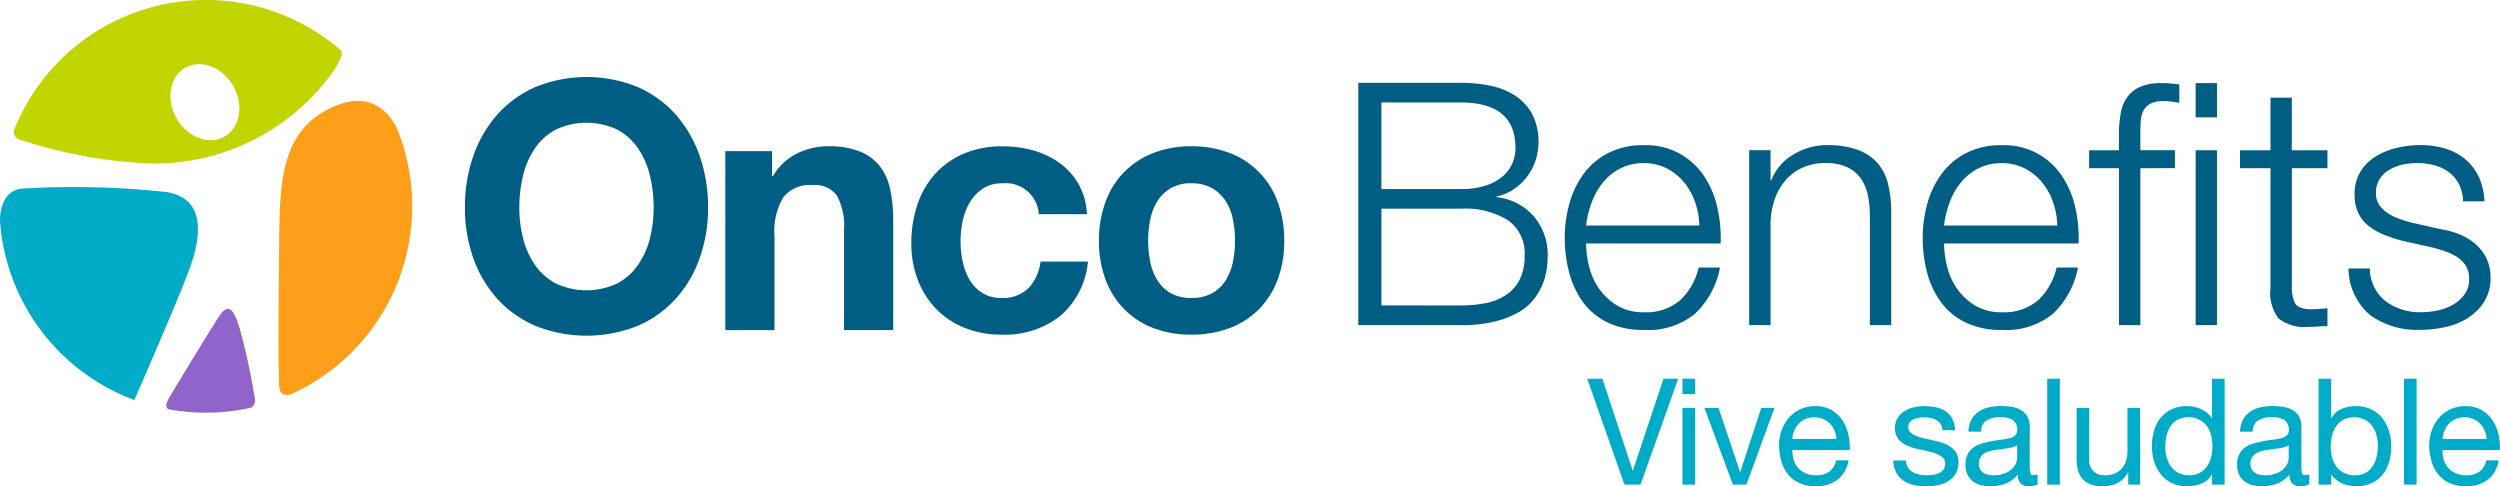 <svg xmlns="http://www.w3.org/2000/svg" width="223" height="43.373" viewBox="0 0 223 43.373">
  <g id="Group_13" data-name="Group 13" transform="translate(-86.912 -29.41)">
    <g id="Group_8" data-name="Group 8" transform="translate(86.912 29.41)">
      <path id="Path_28" data-name="Path 28" d="M98.889,88.567A18.418,18.418,0,0,1,86.914,72.648S86.772,69.9,88.9,69.712a76.652,76.652,0,0,1,12.871.313c3.436.562,3.124,3.811,2.124,6.622s-5,11.92-5,11.92" transform="translate(-86.912 -52.892)" fill="#00abc8"/>
      <path id="Path_29" data-name="Path 29" d="M130.205,104.55a18.582,18.582,0,0,1-7.347.156s-.522-.107,0-1,3.732-6.189,4.487-7.311,1.3-.928,1.953,1.567a58.423,58.423,0,0,1,1.218,5.744.817.817,0,0,1-.311.84" transform="translate(-107.79 -68.188)" fill="#9164cc"/>
      <path id="Path_30" data-name="Path 30" d="M147.9,77.218a18.429,18.429,0,0,0,9.665-22.956s-1.277-4.615-5.776-2.741-4.936,6-5,11.059-.118,13.057,0,14.057,1.109.581,1.109.581" transform="translate(-121.873 -42.074)" fill="#ff9e18"/>
      <path id="Path_31" data-name="Path 31" d="M119.061,33.9A18.41,18.41,0,0,0,89.929,40.95a.711.711,0,0,0,.308.852A43.006,43.006,0,0,0,101.9,43.989a19.621,19.621,0,0,0,15.162-6.56c2.662-3.072,2-3.526,2-3.526m-10.387,7.69c-1.4.795-3.312.065-4.276-1.63s-.614-3.714.783-4.509,3.312-.065,4.276,1.631.614,3.714-.783,4.509" transform="translate(-88.652 -29.41)" fill="#c2d500"/>
    </g>
    <g id="Group_11" data-name="Group 11" transform="translate(128.386 36.28)">
      <g id="Group_9" data-name="Group 9" transform="translate(0 0)">
        <path id="Path_32" data-name="Path 32" d="M187.489,53.005a11.025,11.025,0,0,1,2.131-3.691,9.758,9.758,0,0,1,3.413-2.471,12.077,12.077,0,0,1,9.126,0,9.787,9.787,0,0,1,3.4,2.471,11.026,11.026,0,0,1,2.131,3.691,13.784,13.784,0,0,1,.741,4.587,13.324,13.324,0,0,1-.741,4.494,10.738,10.738,0,0,1-2.131,3.63,9.8,9.8,0,0,1-3.4,2.425,12.267,12.267,0,0,1-9.126,0,9.767,9.767,0,0,1-3.413-2.425,10.738,10.738,0,0,1-2.131-3.63,13.314,13.314,0,0,1-.741-4.494,13.773,13.773,0,0,1,.741-4.587m4.432,7.289a7.285,7.285,0,0,0,1.035,2.362,5.3,5.3,0,0,0,1.853,1.684,6.423,6.423,0,0,0,5.56,0,5.313,5.313,0,0,0,1.853-1.684,7.3,7.3,0,0,0,1.034-2.362,11.218,11.218,0,0,0,.324-2.7,12.06,12.06,0,0,0-.324-2.811,7.449,7.449,0,0,0-1.034-2.425,5.267,5.267,0,0,0-1.853-1.7,6.423,6.423,0,0,0-5.56,0,5.253,5.253,0,0,0-1.853,1.7,7.432,7.432,0,0,0-1.035,2.425,12.083,12.083,0,0,0-.324,2.811,11.239,11.239,0,0,0,.324,2.7" transform="translate(-186.748 -45.948)" fill="#005d83"/>
        <path id="Path_33" data-name="Path 33" d="M246.816,61.249v2.224h.093a5.024,5.024,0,0,1,2.161-2.023,6.256,6.256,0,0,1,2.718-.634,7.442,7.442,0,0,1,2.888.479,4.289,4.289,0,0,1,1.776,1.328,5.158,5.158,0,0,1,.911,2.069,12.937,12.937,0,0,1,.263,2.7v9.822H253.24V68.2a5.6,5.6,0,0,0-.618-2.949,2.392,2.392,0,0,0-2.193-.973,3.038,3.038,0,0,0-2.594,1.065,5.921,5.921,0,0,0-.8,3.506v8.37h-4.386V61.249Z" transform="translate(-219.425 -54.64)" fill="#005d83"/>
        <path id="Path_34" data-name="Path 34" d="M290.731,64.122a3.087,3.087,0,0,0-1.761.479,3.8,3.8,0,0,0-1.158,1.235,5.327,5.327,0,0,0-.634,1.668,9.059,9.059,0,0,0-.185,1.806,8.687,8.687,0,0,0,.185,1.761,5.456,5.456,0,0,0,.6,1.622,3.453,3.453,0,0,0,1.127,1.189,3.094,3.094,0,0,0,1.729.464,3.215,3.215,0,0,0,2.425-.881,4.166,4.166,0,0,0,1.066-2.363h4.231a7.234,7.234,0,0,1-2.471,4.85,7.975,7.975,0,0,1-5.219,1.668,8.753,8.753,0,0,1-3.29-.6,7.3,7.3,0,0,1-2.548-1.684,7.656,7.656,0,0,1-1.637-2.579,8.936,8.936,0,0,1-.587-3.289,10.628,10.628,0,0,1,.54-3.443,7.721,7.721,0,0,1,1.591-2.748,7.267,7.267,0,0,1,2.563-1.807,8.716,8.716,0,0,1,3.459-.648,10.033,10.033,0,0,1,2.734.37,7.323,7.323,0,0,1,2.347,1.127,5.829,5.829,0,0,1,2.425,4.556h-4.293a2.941,2.941,0,0,0-3.243-2.749" transform="translate(-242.786 -54.64)" fill="#005d83"/>
        <path id="Path_35" data-name="Path 35" d="M323.469,65.775a7.3,7.3,0,0,1,4.261-4.355,9.113,9.113,0,0,1,3.4-.6,9.228,9.228,0,0,1,3.413.6,7.272,7.272,0,0,1,4.278,4.355,9.812,9.812,0,0,1,.587,3.475,9.677,9.677,0,0,1-.587,3.458,7.5,7.5,0,0,1-1.668,2.642,7.273,7.273,0,0,1-2.61,1.682,9.455,9.455,0,0,1-3.413.588,9.336,9.336,0,0,1-3.4-.588,7.3,7.3,0,0,1-2.594-1.682,7.5,7.5,0,0,1-1.667-2.642,9.657,9.657,0,0,1-.587-3.458,9.792,9.792,0,0,1,.587-3.475m3.984,5.344a4.949,4.949,0,0,0,.633,1.636,3.364,3.364,0,0,0,1.189,1.159,3.621,3.621,0,0,0,1.853.433A3.71,3.71,0,0,0,333,73.913a3.334,3.334,0,0,0,1.2-1.159,4.977,4.977,0,0,0,.633-1.636,9.362,9.362,0,0,0,.185-1.869,9.6,9.6,0,0,0-.185-1.885,4.832,4.832,0,0,0-.633-1.637A3.528,3.528,0,0,0,333,64.57a3.623,3.623,0,0,0-1.869-.448,3.373,3.373,0,0,0-3.043,1.606,4.805,4.805,0,0,0-.633,1.637,9.6,9.6,0,0,0-.185,1.885,9.362,9.362,0,0,0,.185,1.869" transform="translate(-266.329 -54.641)" fill="#005d83"/>
      </g>
      <g id="Group_10" data-name="Group 10" transform="translate(79.69 0.516)">
        <path id="Path_36" data-name="Path 36" d="M425.1,71.475a5.842,5.842,0,0,0,.922,1.981,5.255,5.255,0,0,0,1.6,1.451,4.483,4.483,0,0,0,2.328.574,4.632,4.632,0,0,0,3.266-1.088,5.715,5.715,0,0,0,1.633-2.9h1.905a7.616,7.616,0,0,1-2.222,4.113,6.627,6.627,0,0,1-4.581,1.452,7.263,7.263,0,0,1-3.19-.65,5.878,5.878,0,0,1-2.192-1.784,7.75,7.75,0,0,1-1.254-2.631,11.925,11.925,0,0,1-.409-3.159,11.3,11.3,0,0,1,.409-3.024,8.111,8.111,0,0,1,1.254-2.645,6.29,6.29,0,0,1,2.192-1.874,6.74,6.74,0,0,1,3.19-.711,6.172,6.172,0,0,1,5.367,2.736,8.206,8.206,0,0,1,1.194,2.812,12.307,12.307,0,0,1,.3,3.22h-12a8.437,8.437,0,0,0,.287,2.132m9.434-5.821a5.752,5.752,0,0,0-.983-1.769,4.887,4.887,0,0,0-1.542-1.24,4.427,4.427,0,0,0-2.056-.468,4.491,4.491,0,0,0-2.086.468,4.874,4.874,0,0,0-1.541,1.24,6.111,6.111,0,0,0-1.013,1.784,8.691,8.691,0,0,0-.5,2.071h10.1a6.931,6.931,0,0,0-.378-2.086" transform="translate(-404.494 -55.014)" fill="#005d83"/>
        <path id="Path_37" data-name="Path 37" d="M464.408,61.029v2.691h.06a4.572,4.572,0,0,1,1.936-2.283,5.685,5.685,0,0,1,3.053-.862,7.682,7.682,0,0,1,2.736.424,4.328,4.328,0,0,1,1.769,1.194,4.455,4.455,0,0,1,.937,1.89,10.624,10.624,0,0,1,.272,2.509V76.63h-1.905V66.894a9.027,9.027,0,0,0-.181-1.859,3.956,3.956,0,0,0-.635-1.5,3.082,3.082,0,0,0-1.225-1,4.491,4.491,0,0,0-1.92-.363,4.846,4.846,0,0,0-2.041.409,4.429,4.429,0,0,0-1.512,1.118,5.162,5.162,0,0,0-.967,1.693,6.889,6.889,0,0,0-.378,2.132v9.1H462.5v-15.6Z" transform="translate(-427.638 -55.014)" fill="#005d83"/>
        <path id="Path_38" data-name="Path 38" d="M501.96,71.475a5.842,5.842,0,0,0,.923,1.981,5.275,5.275,0,0,0,1.6,1.451,4.481,4.481,0,0,0,2.328.574,4.632,4.632,0,0,0,3.266-1.088,5.723,5.723,0,0,0,1.632-2.9h1.905a7.613,7.613,0,0,1-2.223,4.113,6.625,6.625,0,0,1-4.58,1.452,7.259,7.259,0,0,1-3.19-.65,5.879,5.879,0,0,1-2.193-1.784,7.758,7.758,0,0,1-1.255-2.631,11.959,11.959,0,0,1-.409-3.159,11.336,11.336,0,0,1,.409-3.024,8.12,8.12,0,0,1,1.255-2.645,6.291,6.291,0,0,1,2.193-1.874,6.737,6.737,0,0,1,3.19-.711,6.168,6.168,0,0,1,5.366,2.736,8.189,8.189,0,0,1,1.194,2.812,12.272,12.272,0,0,1,.3,3.22h-12a8.436,8.436,0,0,0,.287,2.132m9.433-5.821a5.732,5.732,0,0,0-.982-1.769,4.89,4.89,0,0,0-1.543-1.24,4.423,4.423,0,0,0-2.055-.468,4.494,4.494,0,0,0-2.087.468,4.895,4.895,0,0,0-1.542,1.24,6.168,6.168,0,0,0-1.013,1.784,8.689,8.689,0,0,0-.5,2.071h10.1a6.88,6.88,0,0,0-.378-2.086" transform="translate(-449.423 -55.014)" fill="#005d83"/>
        <path id="Path_39" data-name="Path 39" d="M540.069,54.844v14h-1.906v-14H535.5v-1.6h2.661V51.821a10.487,10.487,0,0,1,.152-1.844,3.59,3.59,0,0,1,.575-1.452,2.762,2.762,0,0,1,1.164-.937,4.613,4.613,0,0,1,1.889-.333c.282,0,.544.011.786.03s.514.051.817.091v1.633q-.394-.06-.726-.106a4.844,4.844,0,0,0-.665-.045,2.463,2.463,0,0,0-1.209.242,1.479,1.479,0,0,0-.62.649,2.486,2.486,0,0,0-.226.953q-.031.543-.03,1.179v1.36h3.084v1.6Z" transform="translate(-470.313 -47.228)" fill="#005d83"/>
        <path id="Path_40" data-name="Path 40" d="M560.262,50.31h-1.9V47.255h1.9Zm0,18.534h-1.9v-15.6h1.9Z" transform="translate(-483.674 -47.228)" fill="#005d83"/>
        <path id="Path_41" data-name="Path 41" d="M575.692,55.072v1.6h-3.175V67.2a3.418,3.418,0,0,0,.257,1.467q.258.529,1.285.59a14.814,14.814,0,0,0,1.633-.091v1.6q-.423,0-.846.03c-.283.02-.565.03-.847.03a3.764,3.764,0,0,1-2.661-.741,3.732,3.732,0,0,1-.726-2.736V56.674h-2.721v-1.6h2.721V50.385h1.9v4.687Z" transform="translate(-489.247 -49.057)" fill="#005d83"/>
        <path id="Path_42" data-name="Path 42" d="M601.039,64.067a3.1,3.1,0,0,0-.892-1.073,3.719,3.719,0,0,0-1.285-.62,5.9,5.9,0,0,0-1.542-.2,6.325,6.325,0,0,0-1.285.135,3.991,3.991,0,0,0-1.194.454,2.572,2.572,0,0,0-.876.832,2.29,2.29,0,0,0-.333,1.27,1.778,1.778,0,0,0,.318,1.073,2.8,2.8,0,0,0,.8.741,5.067,5.067,0,0,0,1.058.5q.574.2,1.058.318l2.54.574a7.263,7.263,0,0,1,1.618.438,5.232,5.232,0,0,1,1.421.832,4.074,4.074,0,0,1,1.013,1.27,3.818,3.818,0,0,1,.393,1.783,3.907,3.907,0,0,1-.574,2.162,4.693,4.693,0,0,1-1.466,1.451,6.253,6.253,0,0,1-2.011.8,10.457,10.457,0,0,1-2.207.241,7.17,7.17,0,0,1-4.46-1.3,5.53,5.53,0,0,1-1.95-4.172h1.9a3.757,3.757,0,0,0,1.407,2.917,5.093,5.093,0,0,0,3.19.983,7.137,7.137,0,0,0,1.436-.151,4.617,4.617,0,0,0,1.376-.513,3.292,3.292,0,0,0,1.043-.923,2.269,2.269,0,0,0,.409-1.375,2.188,2.188,0,0,0-.288-1.164,2.494,2.494,0,0,0-.771-.786,4.9,4.9,0,0,0-1.1-.529q-.619-.211-1.255-.363l-2.449-.544a13.878,13.878,0,0,1-1.723-.559,5.47,5.47,0,0,1-1.375-.787,3.276,3.276,0,0,1-.922-1.149,3.8,3.8,0,0,1-.333-1.678,3.755,3.755,0,0,1,.529-2.026,4.128,4.128,0,0,1,1.375-1.36,6.448,6.448,0,0,1,1.89-.756,9.17,9.17,0,0,1,2.071-.242,7.641,7.641,0,0,1,2.192.3,5.036,5.036,0,0,1,1.783.937,4.608,4.608,0,0,1,1.225,1.572,5.649,5.649,0,0,1,.513,2.208h-1.9a3.6,3.6,0,0,0-.362-1.527" transform="translate(-502.862 -55.014)" fill="#005d83"/>
        <path id="Path_43" data-name="Path 43" d="M387.721,47.189a13.017,13.017,0,0,1,2.618.258,6.33,6.33,0,0,1,2.21.877,4.662,4.662,0,0,1,1.529,1.635,5.541,5.541,0,0,1,.3,4.178,5.011,5.011,0,0,1-.772,1.453,4.912,4.912,0,0,1-1.181,1.105,4.376,4.376,0,0,1-1.529.635v.061a5.092,5.092,0,0,1,3.33,1.71,5.251,5.251,0,0,1,1.241,3.558,8.55,8.55,0,0,1-.09,1.165,5.743,5.743,0,0,1-.364,1.332,5.589,5.589,0,0,1-.788,1.347,4.647,4.647,0,0,1-1.377,1.166,8.268,8.268,0,0,1-2.119.818,12.419,12.419,0,0,1-3.012.318h-9.143V47.189Zm0,9.476a7.125,7.125,0,0,0,2.15-.288,4.462,4.462,0,0,0,1.513-.787,3.24,3.24,0,0,0,.909-1.166,3.4,3.4,0,0,0,.3-1.422q0-4.057-4.874-4.057h-7.084v7.72Zm0,10.384a11.6,11.6,0,0,0,2.18-.2,4.985,4.985,0,0,0,1.817-.712,3.633,3.633,0,0,0,1.241-1.377,4.615,4.615,0,0,0,.454-2.165,3.594,3.594,0,0,0-1.468-3.133,7.234,7.234,0,0,0-4.224-1.044h-7.084v8.628Z" transform="translate(-378.578 -47.189)" fill="#005d83"/>
      </g>
    </g>
    <g id="Group_12" data-name="Group 12" transform="translate(228.493 63.19)">
      <path id="Path_44" data-name="Path 44" d="M431.048,120.172l-3.321-9.447h1.35l2.7,8.19h.027l2.726-8.19h1.31l-3.361,9.447Z" transform="translate(-427.727 -110.725)" fill="#00abc8"/>
      <path id="Path_45" data-name="Path 45" d="M448.176,112.1v-1.376H449.3V112.1Zm1.125,1.231v6.841h-1.125v-6.841Z" transform="translate(-439.681 -110.725)" fill="#00abc8"/>
      <path id="Path_46" data-name="Path 46" d="M455.43,123.841,452.89,117h1.257l1.918,5.7h.027l1.866-5.7h1.178l-2.5,6.841Z" transform="translate(-442.437 -114.393)" fill="#00abc8"/>
      <path id="Path_47" data-name="Path 47" d="M474.125,123.181a3.106,3.106,0,0,1-1.932.582,3.518,3.518,0,0,1-1.422-.265,2.805,2.805,0,0,1-1.012-.741,3.149,3.149,0,0,1-.615-1.138,5.479,5.479,0,0,1-.232-1.443,4.121,4.121,0,0,1,.238-1.429,3.419,3.419,0,0,1,.668-1.125,3.043,3.043,0,0,1,1.019-.741,3.115,3.115,0,0,1,1.29-.264,2.806,2.806,0,0,1,1.515.377,3,3,0,0,1,.966.959,3.8,3.8,0,0,1,.5,1.27,5.458,5.458,0,0,1,.113,1.31H470.1a2.72,2.72,0,0,0,.106.853,1.927,1.927,0,0,0,.384.715,1.884,1.884,0,0,0,.675.5,2.324,2.324,0,0,0,.966.185,1.945,1.945,0,0,0,1.171-.331,1.6,1.6,0,0,0,.6-1.006h1.112A2.734,2.734,0,0,1,474.125,123.181Zm-.271-4.393a1.927,1.927,0,0,0-.41-.615,1.957,1.957,0,0,0-.609-.41,1.935,1.935,0,0,0-.774-.152,1.965,1.965,0,0,0-.787.152,1.818,1.818,0,0,0-.6.417,2,2,0,0,0-.4.615,2.334,2.334,0,0,0-.172.748h3.93A2.309,2.309,0,0,0,473.853,118.788Z" transform="translate(-451.802 -114.17)" fill="#00abc8"/>
      <path id="Path_48" data-name="Path 48" d="M494.766,122.089a1.2,1.2,0,0,0,.417.41,1.871,1.871,0,0,0,.582.218,3.307,3.307,0,0,0,.668.066,4.093,4.093,0,0,0,.555-.039,2.026,2.026,0,0,0,.536-.146,1,1,0,0,0,.4-.311.828.828,0,0,0,.159-.523.75.75,0,0,0-.331-.662,2.828,2.828,0,0,0-.827-.364q-.5-.139-1.078-.251a5.576,5.576,0,0,1-1.078-.317,2.232,2.232,0,0,1-.827-.576,1.494,1.494,0,0,1-.331-1.032,1.64,1.64,0,0,1,.232-.887,1.89,1.89,0,0,1,.6-.6,2.744,2.744,0,0,1,.82-.344,3.784,3.784,0,0,1,.906-.112,5.405,5.405,0,0,1,1.071.1,2.484,2.484,0,0,1,.867.344,1.782,1.782,0,0,1,.6.662,2.515,2.515,0,0,1,.265,1.039h-1.125a1.146,1.146,0,0,0-.172-.549,1.127,1.127,0,0,0-.371-.35,1.673,1.673,0,0,0-.5-.192,2.541,2.541,0,0,0-.549-.06,3.333,3.333,0,0,0-.51.04,1.711,1.711,0,0,0-.47.139.949.949,0,0,0-.344.265.667.667,0,0,0-.132.43.631.631,0,0,0,.205.483,1.624,1.624,0,0,0,.523.317,4.472,4.472,0,0,0,.715.212q.4.086.794.179a8.551,8.551,0,0,1,.827.225,2.7,2.7,0,0,1,.715.351,1.718,1.718,0,0,1,.5.549,1.619,1.619,0,0,1,.192.821,1.9,1.9,0,0,1-.258,1.032,2.02,2.02,0,0,1-.675.662,2.824,2.824,0,0,1-.939.35,5.534,5.534,0,0,1-1.039.1,4.815,4.815,0,0,1-1.085-.119,2.654,2.654,0,0,1-.913-.39,1.987,1.987,0,0,1-.635-.715,2.468,2.468,0,0,1-.265-1.078h1.125A1.264,1.264,0,0,0,494.766,122.089Z" transform="translate(-466.159 -114.17)" fill="#00abc8"/>
      <path id="Path_49" data-name="Path 49" d="M514.573,123.763a.967.967,0,0,1-.695-.245,1.063,1.063,0,0,1-.258-.8,2.691,2.691,0,0,1-1.078.8,3.565,3.565,0,0,1-1.33.245,3.684,3.684,0,0,1-.873-.1,1.961,1.961,0,0,1-.722-.331,1.616,1.616,0,0,1-.489-.6,1.979,1.979,0,0,1-.179-.88,2.009,2.009,0,0,1,.2-.953,1.73,1.73,0,0,1,.523-.6,2.4,2.4,0,0,1,.741-.351q.417-.119.853-.2.463-.092.88-.139a4.879,4.879,0,0,0,.734-.132,1.224,1.224,0,0,0,.5-.252.613.613,0,0,0,.185-.483,1.124,1.124,0,0,0-.139-.6.953.953,0,0,0-.357-.344,1.448,1.448,0,0,0-.49-.159,3.679,3.679,0,0,0-.536-.04,2.374,2.374,0,0,0-1.191.272,1.149,1.149,0,0,0-.516,1.025h-1.125a2.428,2.428,0,0,1,.265-1.072,2,2,0,0,1,.635-.708,2.665,2.665,0,0,1,.913-.39,4.813,4.813,0,0,1,1.085-.119,6.409,6.409,0,0,1,.919.066,2.4,2.4,0,0,1,.827.271,1.592,1.592,0,0,1,.6.575,1.847,1.847,0,0,1,.225.966v3.52a2.636,2.636,0,0,0,.046.582c.031.124.135.185.311.185a1.1,1.1,0,0,0,.344-.066v.874A1.6,1.6,0,0,1,514.573,123.763ZM513,120.316q-.345.073-.721.119t-.761.106a2.808,2.808,0,0,0-.688.192,1.253,1.253,0,0,0-.5.377,1.06,1.06,0,0,0-.191.668.91.91,0,0,0,.113.469.937.937,0,0,0,.291.311,1.221,1.221,0,0,0,.423.172,2.34,2.34,0,0,0,.5.053,2.655,2.655,0,0,0,.953-.152,2,2,0,0,0,.648-.384,1.514,1.514,0,0,0,.371-.5,1.273,1.273,0,0,0,.119-.509v-1.151A1.4,1.4,0,0,1,513,120.316Z" transform="translate(-475.208 -114.17)" fill="#00abc8"/>
      <path id="Path_50" data-name="Path 50" d="M527.624,110.725v9.447H526.5v-9.447Z" transform="translate(-485.467 -110.725)" fill="#00abc8"/>
      <path id="Path_51" data-name="Path 51" d="M537.41,123.841v-1.085h-.027a2.3,2.3,0,0,1-.913.933,2.739,2.739,0,0,1-1.31.3,3.075,3.075,0,0,1-1.125-.179,1.794,1.794,0,0,1-.727-.51,1.915,1.915,0,0,1-.39-.787,4.222,4.222,0,0,1-.113-1.012V117h1.125v4.631a1.36,1.36,0,0,0,.37,1.006,1.378,1.378,0,0,0,1.019.37,2.291,2.291,0,0,0,.893-.159,1.666,1.666,0,0,0,.629-.45,1.94,1.94,0,0,0,.377-.681,2.779,2.779,0,0,0,.126-.853V117h1.124v6.841Z" transform="translate(-489.154 -114.393)" fill="#00abc8"/>
      <path id="Path_52" data-name="Path 52" d="M554.345,120.172v-.926h-.027a1.653,1.653,0,0,1-.873.82,3.331,3.331,0,0,1-1.31.252,3.087,3.087,0,0,1-1.383-.291,2.846,2.846,0,0,1-.979-.781,3.4,3.4,0,0,1-.589-1.138,4.668,4.668,0,0,1-.2-1.376,4.822,4.822,0,0,1,.192-1.376,3.238,3.238,0,0,1,.582-1.131,2.814,2.814,0,0,1,.979-.768,3.118,3.118,0,0,1,1.37-.284,3.33,3.33,0,0,1,.569.053,2.889,2.889,0,0,1,.609.179,2.6,2.6,0,0,1,.575.331,1.816,1.816,0,0,1,.457.51h.027v-3.52h1.125v9.447Zm-4.042-2.428a2.519,2.519,0,0,0,.384.814,1.881,1.881,0,0,0,.661.569,2.009,2.009,0,0,0,.946.211,1.856,1.856,0,0,0,1.614-.814,2.466,2.466,0,0,0,.364-.827,4,4,0,0,0-.007-1.912,2.412,2.412,0,0,0-.377-.827,1.926,1.926,0,0,0-.668-.575,2.086,2.086,0,0,0-.992-.219,1.932,1.932,0,0,0-.966.225,1.792,1.792,0,0,0-.635.6,2.585,2.585,0,0,0-.344.847,4.5,4.5,0,0,0-.106.979A3.491,3.491,0,0,0,550.3,117.744Z" transform="translate(-498.613 -110.725)" fill="#00abc8"/>
      <path id="Path_53" data-name="Path 53" d="M572.893,123.763a.967.967,0,0,1-.695-.245,1.064,1.064,0,0,1-.258-.8,2.69,2.69,0,0,1-1.078.8,3.566,3.566,0,0,1-1.33.245,3.686,3.686,0,0,1-.873-.1,1.963,1.963,0,0,1-.721-.331,1.612,1.612,0,0,1-.489-.6,1.979,1.979,0,0,1-.179-.88,2.008,2.008,0,0,1,.2-.953,1.728,1.728,0,0,1,.523-.6,2.394,2.394,0,0,1,.741-.351q.417-.119.854-.2.463-.092.88-.139a4.893,4.893,0,0,0,.734-.132,1.224,1.224,0,0,0,.5-.252.614.614,0,0,0,.185-.483,1.123,1.123,0,0,0-.139-.6.953.953,0,0,0-.357-.344,1.45,1.45,0,0,0-.49-.159,3.678,3.678,0,0,0-.536-.04,2.374,2.374,0,0,0-1.191.272,1.15,1.15,0,0,0-.516,1.025h-1.125a2.427,2.427,0,0,1,.265-1.072,2,2,0,0,1,.635-.708,2.659,2.659,0,0,1,.913-.39,4.811,4.811,0,0,1,1.085-.119,6.408,6.408,0,0,1,.92.066,2.4,2.4,0,0,1,.827.271,1.588,1.588,0,0,1,.6.575,1.842,1.842,0,0,1,.225.966v3.52a2.633,2.633,0,0,0,.046.582q.046.186.311.185a1.1,1.1,0,0,0,.344-.066v.874A1.6,1.6,0,0,1,572.893,123.763Zm-1.575-3.447q-.344.073-.721.119t-.761.106a2.81,2.81,0,0,0-.688.192,1.254,1.254,0,0,0-.5.377,1.057,1.057,0,0,0-.192.668.913.913,0,0,0,.112.469.938.938,0,0,0,.291.311,1.223,1.223,0,0,0,.423.172,2.341,2.341,0,0,0,.5.053,2.658,2.658,0,0,0,.953-.152,2,2,0,0,0,.648-.384,1.517,1.517,0,0,0,.371-.5,1.271,1.271,0,0,0,.119-.509v-1.151A1.393,1.393,0,0,1,571.318,120.316Z" transform="translate(-509.301 -114.17)" fill="#00abc8"/>
      <path id="Path_54" data-name="Path 54" d="M585.88,110.725v3.533h.026a1.685,1.685,0,0,1,.874-.827,3.258,3.258,0,0,1,1.31-.258,3.085,3.085,0,0,1,1.382.291,2.815,2.815,0,0,1,.98.787,3.491,3.491,0,0,1,.589,1.145,4.681,4.681,0,0,1,.2,1.376,4.823,4.823,0,0,1-.192,1.376,3.233,3.233,0,0,1-.582,1.131,2.744,2.744,0,0,1-.979.761,3.176,3.176,0,0,1-1.369.278,3.38,3.38,0,0,1-.562-.053,3.126,3.126,0,0,1-.615-.172,2.385,2.385,0,0,1-.576-.324,1.808,1.808,0,0,1-.457-.509h-.026v.913h-1.125v-9.447Zm4.042,5.035a2.507,2.507,0,0,0-.383-.814,1.878,1.878,0,0,0-.662-.569,2.013,2.013,0,0,0-.946-.212,1.858,1.858,0,0,0-1.614.814,2.458,2.458,0,0,0-.364.827,4,4,0,0,0,.007,1.912,2.406,2.406,0,0,0,.377.827,1.927,1.927,0,0,0,.668.576,2.089,2.089,0,0,0,.992.218,1.922,1.922,0,0,0,.972-.225,1.811,1.811,0,0,0,.629-.6,2.6,2.6,0,0,0,.344-.847,4.5,4.5,0,0,0,.106-.979A3.491,3.491,0,0,0,589.922,115.76Z" transform="translate(-519.523 -110.725)" fill="#00abc8"/>
      <path id="Path_55" data-name="Path 55" d="M604.227,110.725v9.447H603.1v-9.447Z" transform="translate(-530.248 -110.725)" fill="#00abc8"/>
      <path id="Path_56" data-name="Path 56" d="M613.73,123.181a3.107,3.107,0,0,1-1.932.582,3.518,3.518,0,0,1-1.422-.265,2.8,2.8,0,0,1-1.012-.741,3.145,3.145,0,0,1-.616-1.138,5.483,5.483,0,0,1-.231-1.443,4.119,4.119,0,0,1,.238-1.429,3.418,3.418,0,0,1,.668-1.125,3.04,3.04,0,0,1,1.019-.741,3.115,3.115,0,0,1,1.29-.264,2.807,2.807,0,0,1,1.515.377,3,3,0,0,1,.966.959,3.8,3.8,0,0,1,.5,1.27,5.459,5.459,0,0,1,.112,1.31h-5.12a2.706,2.706,0,0,0,.105.853,1.927,1.927,0,0,0,.384.715,1.886,1.886,0,0,0,.675.5,2.324,2.324,0,0,0,.966.185,1.947,1.947,0,0,0,1.171-.331,1.6,1.6,0,0,0,.6-1.006h1.111A2.734,2.734,0,0,1,613.73,123.181Zm-.271-4.393a1.936,1.936,0,0,0-.41-.615,1.957,1.957,0,0,0-.609-.41,1.933,1.933,0,0,0-.774-.152,1.965,1.965,0,0,0-.787.152,1.821,1.821,0,0,0-.6.417,1.991,1.991,0,0,0-.4.615,2.336,2.336,0,0,0-.172.748h3.93A2.312,2.312,0,0,0,613.458,118.788Z" transform="translate(-533.413 -114.17)" fill="#00abc8"/>
    </g>
  </g>
</svg>
